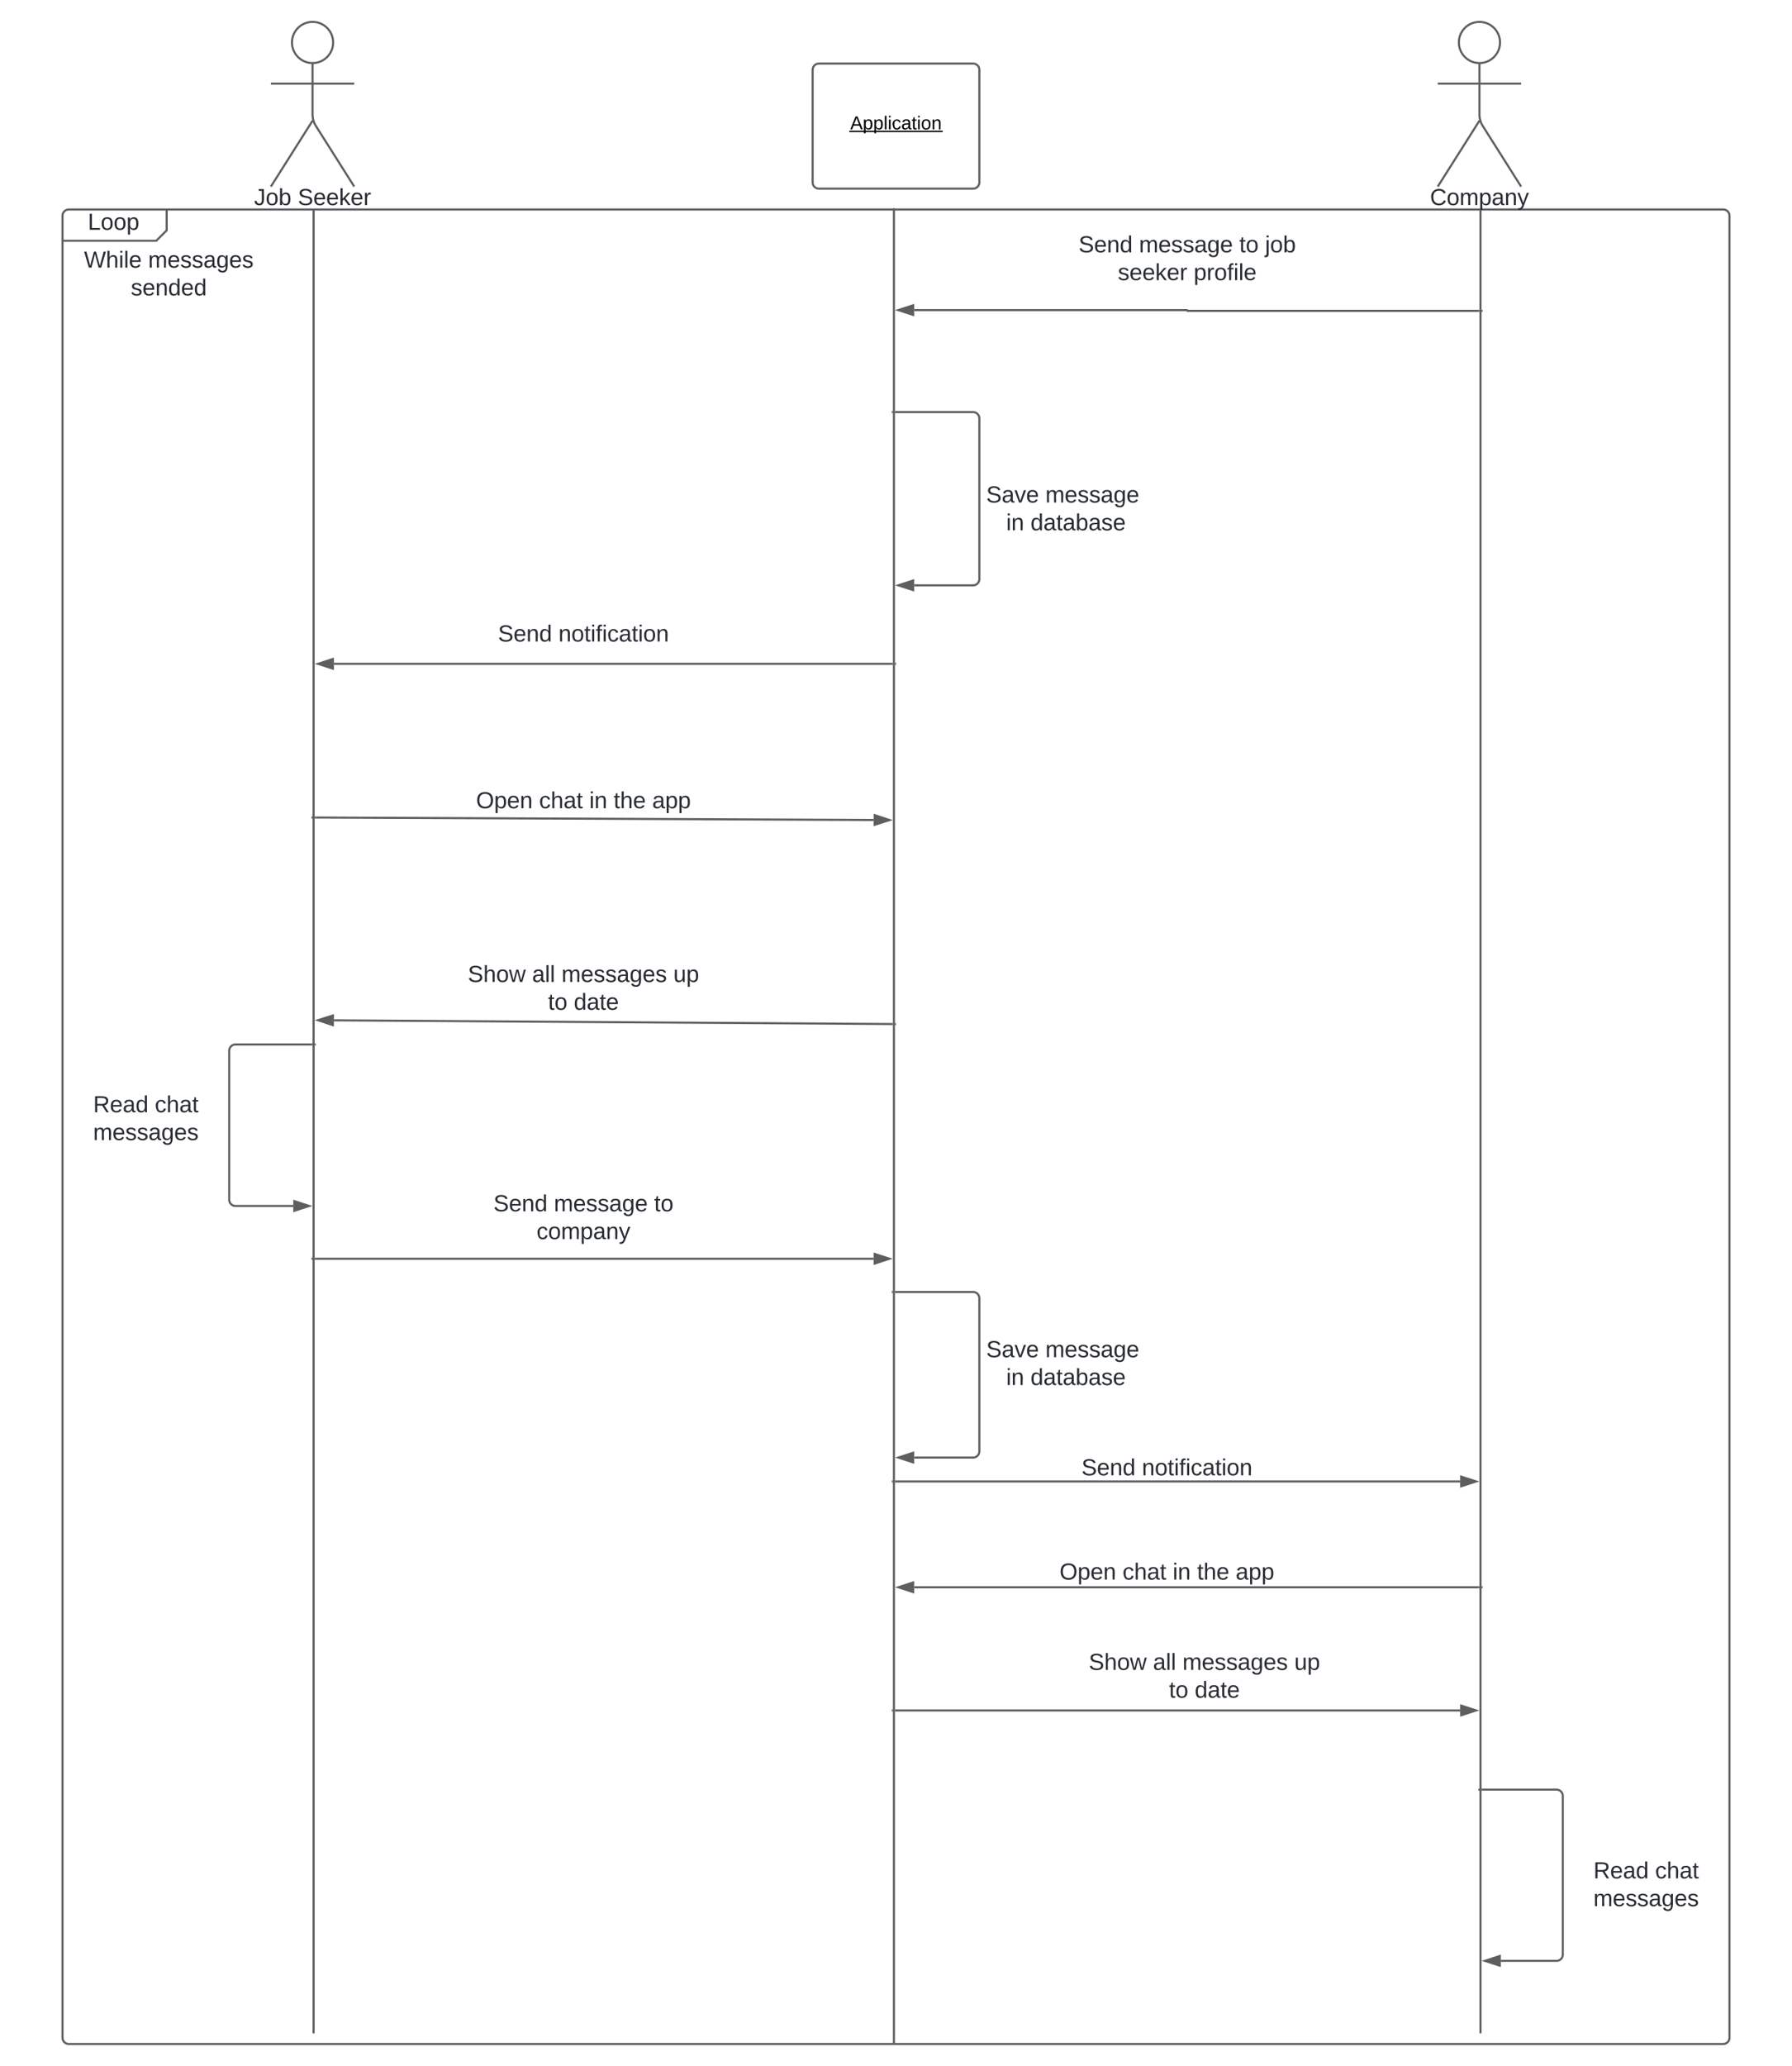 <svg xmlns="http://www.w3.org/2000/svg" xmlns:xlink="http://www.w3.org/1999/xlink" xmlns:lucid="lucid" width="1720" height="1982"><g transform="translate(-100 841)" lucid:page-tab-id="0_0"><path d="M0-1000h2000v2500H0z" fill="#fff"/><path d="M160-634a6 6 0 0 1 6-6h88a6 6 0 0 1 6 6v8a14.48 14.48 0 0 1-4.24 10.24l-1.52 1.52A14.48 14.48 0 0 1 244-610h-78a6 6 0 0 1-6-6z" fill="#fff"/><path d="M260-640v20l-10 10h-90" stroke="#5e5e5e" stroke-width="2" fill="none"/><path d="M160-634a6 6 0 0 1 6-6h1588a6 6 0 0 1 6 6v1748a6 6 0 0 1-6 6H166a6 6 0 0 1-6-6z" stroke="#5e5e5e" stroke-width="2" fill="none"/><use xlink:href="#a" transform="matrix(1,0,0,1,168,-640) translate(16.309 19.444)"/><use xlink:href="#b" transform="matrix(1,0,0,1,172,-602) translate(8.642 17.778)"/><use xlink:href="#c" transform="matrix(1,0,0,1,172,-602) translate(70.185 17.778)"/><use xlink:href="#d" transform="matrix(1,0,0,1,172,-602) translate(53.58 44.444)"/><path d="M419.75-800.25c0 10.9-8.84 19.75-19.75 19.75-10.9 0-19.75-8.84-19.75-19.75 0-10.9 8.84-19.75 19.75-19.75 10.9 0 19.75 8.84 19.75 19.75z" stroke="#5e5e5e" stroke-width="2" fill="#fff"/><path d="M400-780.5v49.3a20.7 20.7 0 0 0 3.2 11.07L440-662m-40-63.2L360-662m0-98.75h80" stroke="#5e5e5e" stroke-width="2" fill="none"/><path d="M360-814a6 6 0 0 1 6-6h68a6 6 0 0 1 6 6v168a6 6 0 0 1-6 6h-68a6 6 0 0 1-6-6z" fill="none"/><use xlink:href="#e" transform="matrix(1,0,0,1,280,-662) translate(63.858 17.778)"/><use xlink:href="#f" transform="matrix(1,0,0,1,280,-662) translate(105.833 17.778)"/><path d="M1539.75-800.25c0 10.9-8.84 19.75-19.75 19.75-10.9 0-19.75-8.84-19.75-19.75 0-10.9 8.84-19.75 19.75-19.75 10.9 0 19.75 8.84 19.75 19.75z" stroke="#5e5e5e" stroke-width="2" fill="#fff"/><path d="M1520-780.5v49.3a20.7 20.7 0 0 0 3.2 11.07L1560-662m-40-63.2l-40 63.2m0-98.75h80" stroke="#5e5e5e" stroke-width="2" fill="none"/><path d="M1480-814a6 6 0 0 1 6-6h68a6 6 0 0 1 6 6v168a6 6 0 0 1-6 6h-68a6 6 0 0 1-6-6z" fill="none"/><use xlink:href="#g" transform="matrix(1,0,0,1,1400,-662) translate(72.531 17.778)"/><path d="M880-774a6 6 0 0 1 6-6h148a6 6 0 0 1 6 6v108a6 6 0 0 1-6 6H886a6 6 0 0 1-6-6z" stroke="#5e5e5e" stroke-width="2" fill="#fff"/><use xlink:href="#h" transform="matrix(1,0,0,1,880,-780) translate(36.08 63.15)"/><path d="M401-639v1748M958-640.33V1119M1521-639v1748" stroke="#5e5e5e" stroke-width="2" stroke-linecap="round" fill="none"/><path d="M1519-542.78h-279.15a.35.35 0 0 1-.35-.35.35.35 0 0 0-.35-.35H977.5" stroke="#5e5e5e" stroke-width="2" fill="none"/><path d="M1520-541.8h-1.03v-1.95h1.03zm3 0h-1v-1.95h1z" stroke="#5e5e5e" stroke-width=".05" fill="#5e5e5e"/><path d="M962.24-543.48l14.26-4.64v9.27z" stroke="#5e5e5e" stroke-width="2" fill="#5e5e5e"/><path d="M1119.5-614a6 6 0 0 1 6-6h228a6 6 0 0 1 6 6v48a6 6 0 0 1-6 6h-228a6 6 0 0 1-6-6z" fill="none"/><use xlink:href="#i" transform="matrix(1,0,0,1,1119.5,-620) translate(15.741 21.111)"/><use xlink:href="#j" transform="matrix(1,0,0,1,1119.5,-620) translate(73.765 21.111)"/><use xlink:href="#k" transform="matrix(1,0,0,1,1119.5,-620) translate(170 21.111)"/><use xlink:href="#l" transform="matrix(1,0,0,1,1119.5,-620) translate(194.691 21.111)"/><use xlink:href="#m" transform="matrix(1,0,0,1,1119.5,-620) translate(53.457 47.778)"/><use xlink:href="#n" transform="matrix(1,0,0,1,1119.5,-620) translate(126.235 47.778)"/><path d="M960-445.63h74a6 6 0 0 1 6 6v154.2a6 6 0 0 1-6 6h-56.5" stroke="#5e5e5e" stroke-width="2" fill="none"/><path d="M957-444.65h-1v-1.96h1zm3.03 0H959v-1.96h1.03z" stroke="#5e5e5e" stroke-width=".05" fill="#5e5e5e"/><path d="M962.24-279.44l14.26-4.63v9.27z" stroke="#5e5e5e" stroke-width="2" fill="#5e5e5e"/><path d="M1000-374a6 6 0 0 1 6-6h228a6 6 0 0 1 6 6v48a6 6 0 0 1-6 6h-228a6 6 0 0 1-6-6z" fill="none"/><use xlink:href="#o" transform="matrix(1,0,0,1,1000,-380) translate(46.574 21.111)"/><use xlink:href="#p" transform="matrix(1,0,0,1,1000,-380) translate(103.364 21.111)"/><use xlink:href="#q" transform="matrix(1,0,0,1,1000,-380) translate(59.537 47.778)"/><use xlink:href="#r" transform="matrix(1,0,0,1,1000,-380) translate(65.71 47.778)"/><use xlink:href="#s" transform="matrix(1,0,0,1,1000,-380) translate(89.105 47.778)"/><path d="M956-204.12H420.5" stroke="#5e5e5e" stroke-width="2" fill="none"/><path d="M957-203.15h-1.03v-1.94H957zm3 0h-1v-1.94h1z" stroke="#5e5e5e" stroke-width=".05" fill="#5e5e5e"/><path d="M405.24-204.12l14.26-4.64v9.27z" stroke="#5e5e5e" stroke-width="2" fill="#5e5e5e"/><path d="M540-254a6 6 0 0 1 6-6h228a6 6 0 0 1 6 6v48a6 6 0 0 1-6 6H546a6 6 0 0 1-6-6z" fill="none"/><use xlink:href="#i" transform="matrix(1,0,0,1,540,-260) translate(37.994 34.444)"/><use xlink:href="#t" transform="matrix(1,0,0,1,540,-260) translate(96.019 34.444)"/><path d="M403-56.66l535.5 2.36" stroke="#5e5e5e" stroke-width="2" fill="none"/><path d="M403.03-57.64v1.95H402v-1.94zm-3.03 0v1.94h-1v-1.95z" stroke="#5e5e5e" stroke-width=".05" fill="#5e5e5e"/><path d="M953.76-54.24l-14.28 4.58.04-9.28z" stroke="#5e5e5e" stroke-width="2" fill="#5e5e5e"/><path d="M540-94a6 6 0 0 1 6-6h228a6 6 0 0 1 6 6v48a6 6 0 0 1-6 6H546a6 6 0 0 1-6-6z" fill="none"/><use xlink:href="#u" transform="matrix(1,0,0,1,540,-100) translate(16.944 34.444)"/><use xlink:href="#v" transform="matrix(1,0,0,1,540,-100) translate(77.438 34.444)"/><use xlink:href="#r" transform="matrix(1,0,0,1,540,-100) translate(125.586 34.444)"/><use xlink:href="#w" transform="matrix(1,0,0,1,540,-100) translate(148.981 34.444)"/><use xlink:href="#x" transform="matrix(1,0,0,1,540,-100) translate(186.019 34.444)"/><path d="M956 141.47l-535.5-3.57" stroke="#5e5e5e" stroke-width="2" fill="none"/><path d="M960 140.53v1.95h-1v-1.96zm-3-.02v1.96h-1.03v-1.96z" stroke="#5e5e5e" stroke-width=".05" fill="#5e5e5e"/><path d="M405.24 137.8l14.3-4.54-.07 9.27z" stroke="#5e5e5e" stroke-width="2" fill="#5e5e5e"/><path d="M540 86a6 6 0 0 1 6-6h228a6 6 0 0 1 6 6v48a6 6 0 0 1-6 6H546a6 6 0 0 1-6-6z" fill="none"/><use xlink:href="#y" transform="matrix(1,0,0,1,540,80) translate(9.012 21.111)"/><use xlink:href="#z" transform="matrix(1,0,0,1,540,80) translate(70.679 21.111)"/><use xlink:href="#A" transform="matrix(1,0,0,1,540,80) translate(98.951 21.111)"/><use xlink:href="#B" transform="matrix(1,0,0,1,540,80) translate(206.296 21.111)"/><use xlink:href="#k" transform="matrix(1,0,0,1,540,80) translate(86.049 47.778)"/><use xlink:href="#C" transform="matrix(1,0,0,1,540,80) translate(110.741 47.778)"/><path d="M403 366.64h535.5" stroke="#5e5e5e" stroke-width="2" fill="none"/><path d="M400 367.6h-1v-1.94h1zm3.03 0H402v-1.94h1.03z" stroke="#5e5e5e" stroke-width=".05" fill="#5e5e5e"/><path d="M953.76 366.64l-14.26 4.63V362z" stroke="#5e5e5e" stroke-width="2" fill="#5e5e5e"/><path d="M540 306a6 6 0 0 1 6-6h228a6 6 0 0 1 6 6v48a6 6 0 0 1-6 6H546a6 6 0 0 1-6-6z" fill="none"/><use xlink:href="#i" transform="matrix(1,0,0,1,540,300) translate(33.611 21.111)"/><use xlink:href="#j" transform="matrix(1,0,0,1,540,300) translate(91.636 21.111)"/><use xlink:href="#D" transform="matrix(1,0,0,1,540,300) translate(187.87 21.111)"/><use xlink:href="#E" transform="matrix(1,0,0,1,540,300) translate(74.969 47.778)"/><path d="M960 398.54h74a6 6 0 0 1 6 6V551.4a6 6 0 0 1-6 6h-56.5" stroke="#5e5e5e" stroke-width="2" fill="none"/><path d="M957 399.52h-1v-1.95h1zm3.03 0H959v-1.95h1.03z" stroke="#5e5e5e" stroke-width=".05" fill="#5e5e5e"/><path d="M962.24 557.4l14.26-4.64v9.27z" stroke="#5e5e5e" stroke-width="2" fill="#5e5e5e"/><path d="M1000 446a6 6 0 0 1 6-6h228a6 6 0 0 1 6 6v48a6 6 0 0 1-6 6h-228a6 6 0 0 1-6-6z" fill="none"/><use xlink:href="#o" transform="matrix(1,0,0,1,1000,440) translate(46.574 21.111)"/><use xlink:href="#p" transform="matrix(1,0,0,1,1000,440) translate(103.364 21.111)"/><use xlink:href="#q" transform="matrix(1,0,0,1,1000,440) translate(59.537 47.778)"/><use xlink:href="#r" transform="matrix(1,0,0,1,1000,440) translate(65.71 47.778)"/><use xlink:href="#s" transform="matrix(1,0,0,1,1000,440) translate(89.105 47.778)"/><path d="M1501.5 580.32H960" stroke="#5e5e5e" stroke-width="2" fill="none"/><path d="M1516.76 580.32l-14.26 4.63v-9.27z" stroke="#5e5e5e" stroke-width="2" fill="#5e5e5e"/><path d="M957 581.3h-1v-1.95h1zm3.03 0H959v-1.95h1.03z" stroke="#5e5e5e" stroke-width=".05" fill="#5e5e5e"/><path d="M1100 546a6 6 0 0 1 6-6h228a6 6 0 0 1 6 6v48a6 6 0 0 1-6 6h-228a6 6 0 0 1-6-6z" fill="none"/><g><use xlink:href="#i" transform="matrix(1,0,0,1,1100,540) translate(37.994 34.444)"/><use xlink:href="#t" transform="matrix(1,0,0,1,1100,540) translate(96.019 34.444)"/></g><path d="M1519 681.85H977.5" stroke="#5e5e5e" stroke-width="2" fill="none"/><path d="M1520 682.83h-1.03v-1.95h1.03zm3 0h-1v-1.95h1z" stroke="#5e5e5e" stroke-width=".05" fill="#5e5e5e"/><path d="M962.24 681.85l14.26-4.63v9.27z" stroke="#5e5e5e" stroke-width="2" fill="#5e5e5e"/><path d="M1100 646a6 6 0 0 1 6-6h228a6 6 0 0 1 6 6v48a6 6 0 0 1-6 6h-228a6 6 0 0 1-6-6z" fill="none"/><g><use xlink:href="#u" transform="matrix(1,0,0,1,1100,640) translate(16.944 34.444)"/><use xlink:href="#v" transform="matrix(1,0,0,1,1100,640) translate(77.438 34.444)"/><use xlink:href="#r" transform="matrix(1,0,0,1,1100,640) translate(125.586 34.444)"/><use xlink:href="#w" transform="matrix(1,0,0,1,1100,640) translate(148.981 34.444)"/><use xlink:href="#x" transform="matrix(1,0,0,1,1100,640) translate(186.019 34.444)"/></g><path d="M399 161.1h-73a6 6 0 0 0-6 6V310a6 6 0 0 0 6 6h55.5" stroke="#5e5e5e" stroke-width="2" fill="none"/><path d="M400 162.06h-1.03v-1.95H400zm3 0h-1v-1.95h1z" stroke="#5e5e5e" stroke-width=".05" fill="#5e5e5e"/><path d="M396.76 316.02l-14.26 4.63v-9.27z" stroke="#5e5e5e" stroke-width="2" fill="#5e5e5e"/><path d="M120 211a6 6 0 0 1 6-6h228a6 6 0 0 1 6 6v48a6 6 0 0 1-6 6H126a6 6 0 0 1-6-6z" fill="none"/><g><use xlink:href="#F" transform="matrix(1,0,0,1,120,205) translate(69.414 21.111)"/><use xlink:href="#G" transform="matrix(1,0,0,1,120,205) translate(128.611 21.111)"/><use xlink:href="#H" transform="matrix(1,0,0,1,120,205) translate(69.414 47.778)"/></g><path d="M1560 946a6 6 0 0 1 6-6h228a6 6 0 0 1 6 6v48a6 6 0 0 1-6 6h-228a6 6 0 0 1-6-6z" fill="none"/><g><use xlink:href="#F" transform="matrix(1,0,0,1,1560,940) translate(69.414 21.111)"/><use xlink:href="#G" transform="matrix(1,0,0,1,1560,940) translate(128.611 21.111)"/><use xlink:href="#H" transform="matrix(1,0,0,1,1560,940) translate(69.414 47.778)"/></g><path d="M1501.5 800H960" stroke="#5e5e5e" stroke-width="2" fill="none"/><path d="M1516.76 800l-14.26 4.63v-9.26z" stroke="#5e5e5e" stroke-width="2" fill="#5e5e5e"/><path d="M957 800.98h-1V799h1zm3.03 0H959V799h1.03z" stroke="#5e5e5e" stroke-width=".05" fill="#5e5e5e"/><path d="M1136 746a6 6 0 0 1 6-6h228a6 6 0 0 1 6 6v48a6 6 0 0 1-6 6h-228a6 6 0 0 1-6-6z" fill="none"/><g><use xlink:href="#y" transform="matrix(1,0,0,1,1136,740) translate(9.012 21.111)"/><use xlink:href="#z" transform="matrix(1,0,0,1,1136,740) translate(70.679 21.111)"/><use xlink:href="#A" transform="matrix(1,0,0,1,1136,740) translate(98.951 21.111)"/><use xlink:href="#B" transform="matrix(1,0,0,1,1136,740) translate(206.296 21.111)"/><use xlink:href="#k" transform="matrix(1,0,0,1,1136,740) translate(86.049 47.778)"/><use xlink:href="#C" transform="matrix(1,0,0,1,1136,740) translate(110.741 47.778)"/></g><path d="M1540.5 1040.25h53.5a6 6 0 0 0 6-6V882a6 6 0 0 0-6-6h-71" stroke="#5e5e5e" stroke-width="2" fill="none"/><path d="M1525.24 1040.25l14.26-4.64v9.28z" stroke="#5e5e5e" stroke-width="2" fill="#5e5e5e"/><path d="M1520 876.98h-1v-1.95h1zm3.03 0H1522v-1.95h1.03z" stroke="#5e5e5e" stroke-width=".05" fill="#5e5e5e"/><defs><path fill="#282c33" d="M30 0v-248h33v221h125V0H30" id="I"/><path fill="#282c33" d="M100-194c62-1 85 37 85 99 1 63-27 99-86 99S16-35 15-95c0-66 28-99 85-99zM99-20c44 1 53-31 53-75 0-43-8-75-51-75s-53 32-53 75 10 74 51 75" id="J"/><path fill="#282c33" d="M115-194c55 1 70 41 70 98S169 2 115 4C84 4 66-9 55-30l1 105H24l-1-265h31l2 30c10-21 28-34 59-34zm-8 174c40 0 45-34 45-75s-6-73-45-74c-42 0-51 32-51 76 0 43 10 73 51 73" id="K"/><g id="a"><use transform="matrix(0.062,0,0,0.062,0,0)" xlink:href="#I"/><use transform="matrix(0.062,0,0,0.062,12.346,0)" xlink:href="#J"/><use transform="matrix(0.062,0,0,0.062,24.691,0)" xlink:href="#J"/><use transform="matrix(0.062,0,0,0.062,37.037,0)" xlink:href="#K"/></g><path fill="#282c33" d="M266 0h-40l-56-210L115 0H75L2-248h35L96-30l15-64 43-154h32l59 218 59-218h35" id="L"/><path fill="#282c33" d="M106-169C34-169 62-67 57 0H25v-261h32l-1 103c12-21 28-36 61-36 89 0 53 116 60 194h-32v-121c2-32-8-49-39-48" id="M"/><path fill="#282c33" d="M24-231v-30h32v30H24zM24 0v-190h32V0H24" id="N"/><path fill="#282c33" d="M24 0v-261h32V0H24" id="O"/><path fill="#282c33" d="M100-194c63 0 86 42 84 106H49c0 40 14 67 53 68 26 1 43-12 49-29l28 8c-11 28-37 45-77 45C44 4 14-33 15-96c1-61 26-98 85-98zm52 81c6-60-76-77-97-28-3 7-6 17-6 28h103" id="P"/><g id="b"><use transform="matrix(0.062,0,0,0.062,0,0)" xlink:href="#L"/><use transform="matrix(0.062,0,0,0.062,20.926,0)" xlink:href="#M"/><use transform="matrix(0.062,0,0,0.062,33.272,0)" xlink:href="#N"/><use transform="matrix(0.062,0,0,0.062,38.148,0)" xlink:href="#O"/><use transform="matrix(0.062,0,0,0.062,43.025,0)" xlink:href="#P"/></g><path fill="#282c33" d="M210-169c-67 3-38 105-44 169h-31v-121c0-29-5-50-35-48C34-165 62-65 56 0H25l-1-190h30c1 10-1 24 2 32 10-44 99-50 107 0 11-21 27-35 58-36 85-2 47 119 55 194h-31v-121c0-29-5-49-35-48" id="Q"/><path fill="#282c33" d="M135-143c-3-34-86-38-87 0 15 53 115 12 119 90S17 21 10-45l28-5c4 36 97 45 98 0-10-56-113-15-118-90-4-57 82-63 122-42 12 7 21 19 24 35" id="R"/><path fill="#282c33" d="M141-36C126-15 110 5 73 4 37 3 15-17 15-53c-1-64 63-63 125-63 3-35-9-54-41-54-24 1-41 7-42 31l-33-3c5-37 33-52 76-52 45 0 72 20 72 64v82c-1 20 7 32 28 27v20c-31 9-61-2-59-35zM48-53c0 20 12 33 32 33 41-3 63-29 60-74-43 2-92-5-92 41" id="S"/><path fill="#282c33" d="M177-190C167-65 218 103 67 71c-23-6-38-20-44-43l32-5c15 47 100 32 89-28v-30C133-14 115 1 83 1 29 1 15-40 15-95c0-56 16-97 71-98 29-1 48 16 59 35 1-10 0-23 2-32h30zM94-22c36 0 50-32 50-73 0-42-14-75-50-75-39 0-46 34-46 75s6 73 46 73" id="T"/><g id="c"><use transform="matrix(0.062,0,0,0.062,0,0)" xlink:href="#Q"/><use transform="matrix(0.062,0,0,0.062,18.457,0)" xlink:href="#P"/><use transform="matrix(0.062,0,0,0.062,30.802,0)" xlink:href="#R"/><use transform="matrix(0.062,0,0,0.062,41.914,0)" xlink:href="#R"/><use transform="matrix(0.062,0,0,0.062,53.025,0)" xlink:href="#S"/><use transform="matrix(0.062,0,0,0.062,65.37,0)" xlink:href="#T"/><use transform="matrix(0.062,0,0,0.062,77.716,0)" xlink:href="#P"/><use transform="matrix(0.062,0,0,0.062,90.062,0)" xlink:href="#R"/></g><path fill="#282c33" d="M117-194c89-4 53 116 60 194h-32v-121c0-31-8-49-39-48C34-167 62-67 57 0H25l-1-190h30c1 10-1 24 2 32 11-22 29-35 61-36" id="U"/><path fill="#282c33" d="M85-194c31 0 48 13 60 33l-1-100h32l1 261h-30c-2-10 0-23-3-31C134-8 116 4 85 4 32 4 16-35 15-94c0-66 23-100 70-100zm9 24c-40 0-46 34-46 75 0 40 6 74 45 74 42 0 51-32 51-76 0-42-9-74-50-73" id="V"/><g id="d"><use transform="matrix(0.062,0,0,0.062,0,0)" xlink:href="#R"/><use transform="matrix(0.062,0,0,0.062,11.111,0)" xlink:href="#P"/><use transform="matrix(0.062,0,0,0.062,23.457,0)" xlink:href="#U"/><use transform="matrix(0.062,0,0,0.062,35.802,0)" xlink:href="#V"/><use transform="matrix(0.062,0,0,0.062,48.148,0)" xlink:href="#P"/><use transform="matrix(0.062,0,0,0.062,60.494,0)" xlink:href="#V"/></g><path fill="#282c33" d="M153-248C145-148 188 4 80 4 36 3 13-21 6-62l32-5c4 25 16 42 43 43 27 0 39-20 39-49v-147H72v-28h81" id="W"/><path fill="#282c33" d="M115-194c53 0 69 39 70 98 0 66-23 100-70 100C84 3 66-7 56-30L54 0H23l1-261h32v101c10-23 28-34 59-34zm-8 174c40 0 45-34 45-75 0-40-5-75-45-74-42 0-51 32-51 76 0 43 10 73 51 73" id="X"/><g id="e"><use transform="matrix(0.062,0,0,0.062,0,0)" xlink:href="#W"/><use transform="matrix(0.062,0,0,0.062,11.111,0)" xlink:href="#J"/><use transform="matrix(0.062,0,0,0.062,23.457,0)" xlink:href="#X"/></g><path fill="#282c33" d="M185-189c-5-48-123-54-124 2 14 75 158 14 163 119 3 78-121 87-175 55-17-10-28-26-33-46l33-7c5 56 141 63 141-1 0-78-155-14-162-118-5-82 145-84 179-34 5 7 8 16 11 25" id="Y"/><path fill="#282c33" d="M143 0L79-87 56-68V0H24v-261h32v163l83-92h37l-77 82L181 0h-38" id="Z"/><path fill="#282c33" d="M114-163C36-179 61-72 57 0H25l-1-190h30c1 12-1 29 2 39 6-27 23-49 58-41v29" id="aa"/><g id="f"><use transform="matrix(0.062,0,0,0.062,0,0)" xlink:href="#Y"/><use transform="matrix(0.062,0,0,0.062,14.815,0)" xlink:href="#P"/><use transform="matrix(0.062,0,0,0.062,27.16,0)" xlink:href="#P"/><use transform="matrix(0.062,0,0,0.062,39.506,0)" xlink:href="#Z"/><use transform="matrix(0.062,0,0,0.062,50.617,0)" xlink:href="#P"/><use transform="matrix(0.062,0,0,0.062,62.963,0)" xlink:href="#aa"/></g><path fill="#282c33" d="M212-179c-10-28-35-45-73-45-59 0-87 40-87 99 0 60 29 101 89 101 43 0 62-24 78-52l27 14C228-24 195 4 139 4 59 4 22-46 18-125c-6-104 99-153 187-111 19 9 31 26 39 46" id="ab"/><path fill="#282c33" d="M179-190L93 31C79 59 56 82 12 73V49c39 6 53-20 64-50L1-190h34L92-34l54-156h33" id="ac"/><g id="g"><use transform="matrix(0.062,0,0,0.062,0,0)" xlink:href="#ab"/><use transform="matrix(0.062,0,0,0.062,15.988,0)" xlink:href="#J"/><use transform="matrix(0.062,0,0,0.062,28.333,0)" xlink:href="#Q"/><use transform="matrix(0.062,0,0,0.062,46.79,0)" xlink:href="#K"/><use transform="matrix(0.062,0,0,0.062,59.136,0)" xlink:href="#S"/><use transform="matrix(0.062,0,0,0.062,71.481,0)" xlink:href="#U"/><use transform="matrix(0.062,0,0,0.062,83.827,0)" xlink:href="#ac"/></g><path d="M205 0l-28-72H64L36 0H1l101-248h38L239 0h-34zm-38-99l-47-123c-12 45-31 82-46 123h93" id="ad"/><path d="M115-194c55 1 70 41 70 98S169 2 115 4C84 4 66-9 55-30l1 105H24l-1-265h31l2 30c10-21 28-34 59-34zm-8 174c40 0 45-34 45-75s-6-73-45-74c-42 0-51 32-51 76 0 43 10 73 51 73" id="ae"/><path d="M24 0v-261h32V0H24" id="af"/><path d="M24-231v-30h32v30H24zM24 0v-190h32V0H24" id="ag"/><path d="M96-169c-40 0-48 33-48 73s9 75 48 75c24 0 41-14 43-38l32 2c-6 37-31 61-74 61-59 0-76-41-82-99-10-93 101-131 147-64 4 7 5 14 7 22l-32 3c-4-21-16-35-41-35" id="ah"/><path d="M141-36C126-15 110 5 73 4 37 3 15-17 15-53c-1-64 63-63 125-63 3-35-9-54-41-54-24 1-41 7-42 31l-33-3c5-37 33-52 76-52 45 0 72 20 72 64v82c-1 20 7 32 28 27v20c-31 9-61-2-59-35zM48-53c0 20 12 33 32 33 41-3 63-29 60-74-43 2-92-5-92 41" id="ai"/><path d="M59-47c-2 24 18 29 38 22v24C64 9 27 4 27-40v-127H5v-23h24l9-43h21v43h35v23H59v120" id="aj"/><path d="M100-194c62-1 85 37 85 99 1 63-27 99-86 99S16-35 15-95c0-66 28-99 85-99zM99-20c44 1 53-31 53-75 0-43-8-75-51-75s-53 32-53 75 10 74 51 75" id="ak"/><path d="M117-194c89-4 53 116 60 194h-32v-121c0-31-8-49-39-48C34-167 62-67 57 0H25l-1-190h30c1 10-1 24 2 32 11-22 29-35 61-36" id="al"/><g id="h"><use transform="matrix(0.05,0,0,0.05,0,0)" xlink:href="#ad"/><use transform="matrix(0.05,0,0,0.05,12,0)" xlink:href="#ae"/><use transform="matrix(0.05,0,0,0.05,22,0)" xlink:href="#ae"/><use transform="matrix(0.05,0,0,0.05,32,0)" xlink:href="#af"/><use transform="matrix(0.05,0,0,0.05,35.95,0)" xlink:href="#ag"/><use transform="matrix(0.05,0,0,0.05,39.9,0)" xlink:href="#ah"/><use transform="matrix(0.05,0,0,0.05,48.9,0)" xlink:href="#ai"/><use transform="matrix(0.05,0,0,0.05,58.9,0)" xlink:href="#aj"/><use transform="matrix(0.05,0,0,0.05,63.9,0)" xlink:href="#ag"/><use transform="matrix(0.05,0,0,0.05,67.85,0)" xlink:href="#ak"/><use transform="matrix(0.05,0,0,0.05,77.85,0)" xlink:href="#al"/><path d="M-.9 1.25h89.65v1.32H-.9z"/></g><g id="i"><use transform="matrix(0.062,0,0,0.062,0,0)" xlink:href="#Y"/><use transform="matrix(0.062,0,0,0.062,14.815,0)" xlink:href="#P"/><use transform="matrix(0.062,0,0,0.062,27.16,0)" xlink:href="#U"/><use transform="matrix(0.062,0,0,0.062,39.506,0)" xlink:href="#V"/></g><g id="j"><use transform="matrix(0.062,0,0,0.062,0,0)" xlink:href="#Q"/><use transform="matrix(0.062,0,0,0.062,18.457,0)" xlink:href="#P"/><use transform="matrix(0.062,0,0,0.062,30.802,0)" xlink:href="#R"/><use transform="matrix(0.062,0,0,0.062,41.914,0)" xlink:href="#R"/><use transform="matrix(0.062,0,0,0.062,53.025,0)" xlink:href="#S"/><use transform="matrix(0.062,0,0,0.062,65.37,0)" xlink:href="#T"/><use transform="matrix(0.062,0,0,0.062,77.716,0)" xlink:href="#P"/></g><path fill="#282c33" d="M59-47c-2 24 18 29 38 22v24C64 9 27 4 27-40v-127H5v-23h24l9-43h21v43h35v23H59v120" id="am"/><g id="k"><use transform="matrix(0.062,0,0,0.062,0,0)" xlink:href="#am"/><use transform="matrix(0.062,0,0,0.062,6.173,0)" xlink:href="#J"/></g><path fill="#282c33" d="M24-231v-30h32v30H24zM-9 49c24 4 33-6 33-30v-209h32V24c2 40-23 58-65 49V49" id="an"/><g id="l"><use transform="matrix(0.062,0,0,0.062,0,0)" xlink:href="#an"/><use transform="matrix(0.062,0,0,0.062,4.877,0)" xlink:href="#J"/><use transform="matrix(0.062,0,0,0.062,17.222,0)" xlink:href="#X"/></g><g id="m"><use transform="matrix(0.062,0,0,0.062,0,0)" xlink:href="#R"/><use transform="matrix(0.062,0,0,0.062,11.111,0)" xlink:href="#P"/><use transform="matrix(0.062,0,0,0.062,23.457,0)" xlink:href="#P"/><use transform="matrix(0.062,0,0,0.062,35.802,0)" xlink:href="#Z"/><use transform="matrix(0.062,0,0,0.062,46.914,0)" xlink:href="#P"/><use transform="matrix(0.062,0,0,0.062,59.259,0)" xlink:href="#aa"/></g><path fill="#282c33" d="M101-234c-31-9-42 10-38 44h38v23H63V0H32v-167H5v-23h27c-7-52 17-82 69-68v24" id="ao"/><g id="n"><use transform="matrix(0.062,0,0,0.062,0,0)" xlink:href="#K"/><use transform="matrix(0.062,0,0,0.062,12.346,0)" xlink:href="#aa"/><use transform="matrix(0.062,0,0,0.062,19.691,0)" xlink:href="#J"/><use transform="matrix(0.062,0,0,0.062,32.037,0)" xlink:href="#ao"/><use transform="matrix(0.062,0,0,0.062,38.21,0)" xlink:href="#N"/><use transform="matrix(0.062,0,0,0.062,43.086,0)" xlink:href="#O"/><use transform="matrix(0.062,0,0,0.062,47.963,0)" xlink:href="#P"/></g><path fill="#282c33" d="M108 0H70L1-190h34L89-25l56-165h34" id="ap"/><g id="o"><use transform="matrix(0.062,0,0,0.062,0,0)" xlink:href="#Y"/><use transform="matrix(0.062,0,0,0.062,14.815,0)" xlink:href="#S"/><use transform="matrix(0.062,0,0,0.062,27.16,0)" xlink:href="#ap"/><use transform="matrix(0.062,0,0,0.062,38.272,0)" xlink:href="#P"/></g><g id="p"><use transform="matrix(0.062,0,0,0.062,0,0)" xlink:href="#Q"/><use transform="matrix(0.062,0,0,0.062,18.457,0)" xlink:href="#P"/><use transform="matrix(0.062,0,0,0.062,30.802,0)" xlink:href="#R"/><use transform="matrix(0.062,0,0,0.062,41.914,0)" xlink:href="#R"/><use transform="matrix(0.062,0,0,0.062,53.025,0)" xlink:href="#S"/><use transform="matrix(0.062,0,0,0.062,65.37,0)" xlink:href="#T"/><use transform="matrix(0.062,0,0,0.062,77.716,0)" xlink:href="#P"/></g><g id="r"><use transform="matrix(0.062,0,0,0.062,0,0)" xlink:href="#N"/><use transform="matrix(0.062,0,0,0.062,4.877,0)" xlink:href="#U"/></g><g id="s"><use transform="matrix(0.062,0,0,0.062,0,0)" xlink:href="#V"/><use transform="matrix(0.062,0,0,0.062,12.346,0)" xlink:href="#S"/><use transform="matrix(0.062,0,0,0.062,24.691,0)" xlink:href="#am"/><use transform="matrix(0.062,0,0,0.062,30.864,0)" xlink:href="#S"/><use transform="matrix(0.062,0,0,0.062,43.21,0)" xlink:href="#X"/><use transform="matrix(0.062,0,0,0.062,55.556,0)" xlink:href="#S"/><use transform="matrix(0.062,0,0,0.062,67.901,0)" xlink:href="#R"/><use transform="matrix(0.062,0,0,0.062,79.012,0)" xlink:href="#P"/></g><path fill="#282c33" d="M96-169c-40 0-48 33-48 73s9 75 48 75c24 0 41-14 43-38l32 2c-6 37-31 61-74 61-59 0-76-41-82-99-10-93 101-131 147-64 4 7 5 14 7 22l-32 3c-4-21-16-35-41-35" id="aq"/><g id="t"><use transform="matrix(0.062,0,0,0.062,0,0)" xlink:href="#U"/><use transform="matrix(0.062,0,0,0.062,12.346,0)" xlink:href="#J"/><use transform="matrix(0.062,0,0,0.062,24.691,0)" xlink:href="#am"/><use transform="matrix(0.062,0,0,0.062,30.864,0)" xlink:href="#N"/><use transform="matrix(0.062,0,0,0.062,35.741,0)" xlink:href="#ao"/><use transform="matrix(0.062,0,0,0.062,41.914,0)" xlink:href="#N"/><use transform="matrix(0.062,0,0,0.062,46.79,0)" xlink:href="#aq"/><use transform="matrix(0.062,0,0,0.062,57.901,0)" xlink:href="#S"/><use transform="matrix(0.062,0,0,0.062,70.247,0)" xlink:href="#am"/><use transform="matrix(0.062,0,0,0.062,76.42,0)" xlink:href="#N"/><use transform="matrix(0.062,0,0,0.062,81.296,0)" xlink:href="#J"/><use transform="matrix(0.062,0,0,0.062,93.642,0)" xlink:href="#U"/></g><path fill="#282c33" d="M140-251c81 0 123 46 123 126C263-46 219 4 140 4 59 4 17-45 17-125s42-126 123-126zm0 227c63 0 89-41 89-101s-29-99-89-99c-61 0-89 39-89 99S79-25 140-24" id="ar"/><g id="u"><use transform="matrix(0.062,0,0,0.062,0,0)" xlink:href="#ar"/><use transform="matrix(0.062,0,0,0.062,17.284,0)" xlink:href="#K"/><use transform="matrix(0.062,0,0,0.062,29.63,0)" xlink:href="#P"/><use transform="matrix(0.062,0,0,0.062,41.975,0)" xlink:href="#U"/></g><g id="v"><use transform="matrix(0.062,0,0,0.062,0,0)" xlink:href="#aq"/><use transform="matrix(0.062,0,0,0.062,11.111,0)" xlink:href="#M"/><use transform="matrix(0.062,0,0,0.062,23.457,0)" xlink:href="#S"/><use transform="matrix(0.062,0,0,0.062,35.802,0)" xlink:href="#am"/></g><g id="w"><use transform="matrix(0.062,0,0,0.062,0,0)" xlink:href="#am"/><use transform="matrix(0.062,0,0,0.062,6.173,0)" xlink:href="#M"/><use transform="matrix(0.062,0,0,0.062,18.519,0)" xlink:href="#P"/></g><g id="x"><use transform="matrix(0.062,0,0,0.062,0,0)" xlink:href="#S"/><use transform="matrix(0.062,0,0,0.062,12.346,0)" xlink:href="#K"/><use transform="matrix(0.062,0,0,0.062,24.691,0)" xlink:href="#K"/></g><path fill="#282c33" d="M206 0h-36l-40-164L89 0H53L-1-190h32L70-26l43-164h34l41 164 42-164h31" id="as"/><g id="y"><use transform="matrix(0.062,0,0,0.062,0,0)" xlink:href="#Y"/><use transform="matrix(0.062,0,0,0.062,14.815,0)" xlink:href="#M"/><use transform="matrix(0.062,0,0,0.062,27.16,0)" xlink:href="#J"/><use transform="matrix(0.062,0,0,0.062,39.506,0)" xlink:href="#as"/></g><g id="z"><use transform="matrix(0.062,0,0,0.062,0,0)" xlink:href="#S"/><use transform="matrix(0.062,0,0,0.062,12.346,0)" xlink:href="#O"/><use transform="matrix(0.062,0,0,0.062,17.222,0)" xlink:href="#O"/></g><g id="A"><use transform="matrix(0.062,0,0,0.062,0,0)" xlink:href="#Q"/><use transform="matrix(0.062,0,0,0.062,18.457,0)" xlink:href="#P"/><use transform="matrix(0.062,0,0,0.062,30.802,0)" xlink:href="#R"/><use transform="matrix(0.062,0,0,0.062,41.914,0)" xlink:href="#R"/><use transform="matrix(0.062,0,0,0.062,53.025,0)" xlink:href="#S"/><use transform="matrix(0.062,0,0,0.062,65.37,0)" xlink:href="#T"/><use transform="matrix(0.062,0,0,0.062,77.716,0)" xlink:href="#P"/><use transform="matrix(0.062,0,0,0.062,90.062,0)" xlink:href="#R"/></g><path fill="#282c33" d="M84 4C-5 8 30-112 23-190h32v120c0 31 7 50 39 49 72-2 45-101 50-169h31l1 190h-30c-1-10 1-25-2-33-11 22-28 36-60 37" id="at"/><g id="B"><use transform="matrix(0.062,0,0,0.062,0,0)" xlink:href="#at"/><use transform="matrix(0.062,0,0,0.062,12.346,0)" xlink:href="#K"/></g><g id="C"><use transform="matrix(0.062,0,0,0.062,0,0)" xlink:href="#V"/><use transform="matrix(0.062,0,0,0.062,12.346,0)" xlink:href="#S"/><use transform="matrix(0.062,0,0,0.062,24.691,0)" xlink:href="#am"/><use transform="matrix(0.062,0,0,0.062,30.864,0)" xlink:href="#P"/></g><g id="D"><use transform="matrix(0.062,0,0,0.062,0,0)" xlink:href="#am"/><use transform="matrix(0.062,0,0,0.062,6.173,0)" xlink:href="#J"/></g><g id="E"><use transform="matrix(0.062,0,0,0.062,0,0)" xlink:href="#aq"/><use transform="matrix(0.062,0,0,0.062,11.111,0)" xlink:href="#J"/><use transform="matrix(0.062,0,0,0.062,23.457,0)" xlink:href="#Q"/><use transform="matrix(0.062,0,0,0.062,41.914,0)" xlink:href="#K"/><use transform="matrix(0.062,0,0,0.062,54.259,0)" xlink:href="#S"/><use transform="matrix(0.062,0,0,0.062,66.605,0)" xlink:href="#U"/><use transform="matrix(0.062,0,0,0.062,78.951,0)" xlink:href="#ac"/></g><path fill="#282c33" d="M233-177c-1 41-23 64-60 70L243 0h-38l-65-103H63V0H30v-248c88 3 205-21 203 71zM63-129c60-2 137 13 137-47 0-61-80-42-137-45v92" id="au"/><g id="F"><use transform="matrix(0.062,0,0,0.062,0,0)" xlink:href="#au"/><use transform="matrix(0.062,0,0,0.062,15.988,0)" xlink:href="#P"/><use transform="matrix(0.062,0,0,0.062,28.333,0)" xlink:href="#S"/><use transform="matrix(0.062,0,0,0.062,40.679,0)" xlink:href="#V"/></g><g id="G"><use transform="matrix(0.062,0,0,0.062,0,0)" xlink:href="#aq"/><use transform="matrix(0.062,0,0,0.062,11.111,0)" xlink:href="#M"/><use transform="matrix(0.062,0,0,0.062,23.457,0)" xlink:href="#S"/><use transform="matrix(0.062,0,0,0.062,35.802,0)" xlink:href="#am"/></g><g id="H"><use transform="matrix(0.062,0,0,0.062,0,0)" xlink:href="#Q"/><use transform="matrix(0.062,0,0,0.062,18.457,0)" xlink:href="#P"/><use transform="matrix(0.062,0,0,0.062,30.802,0)" xlink:href="#R"/><use transform="matrix(0.062,0,0,0.062,41.914,0)" xlink:href="#R"/><use transform="matrix(0.062,0,0,0.062,53.025,0)" xlink:href="#S"/><use transform="matrix(0.062,0,0,0.062,65.37,0)" xlink:href="#T"/><use transform="matrix(0.062,0,0,0.062,77.716,0)" xlink:href="#P"/><use transform="matrix(0.062,0,0,0.062,90.062,0)" xlink:href="#R"/></g></defs></g></svg>